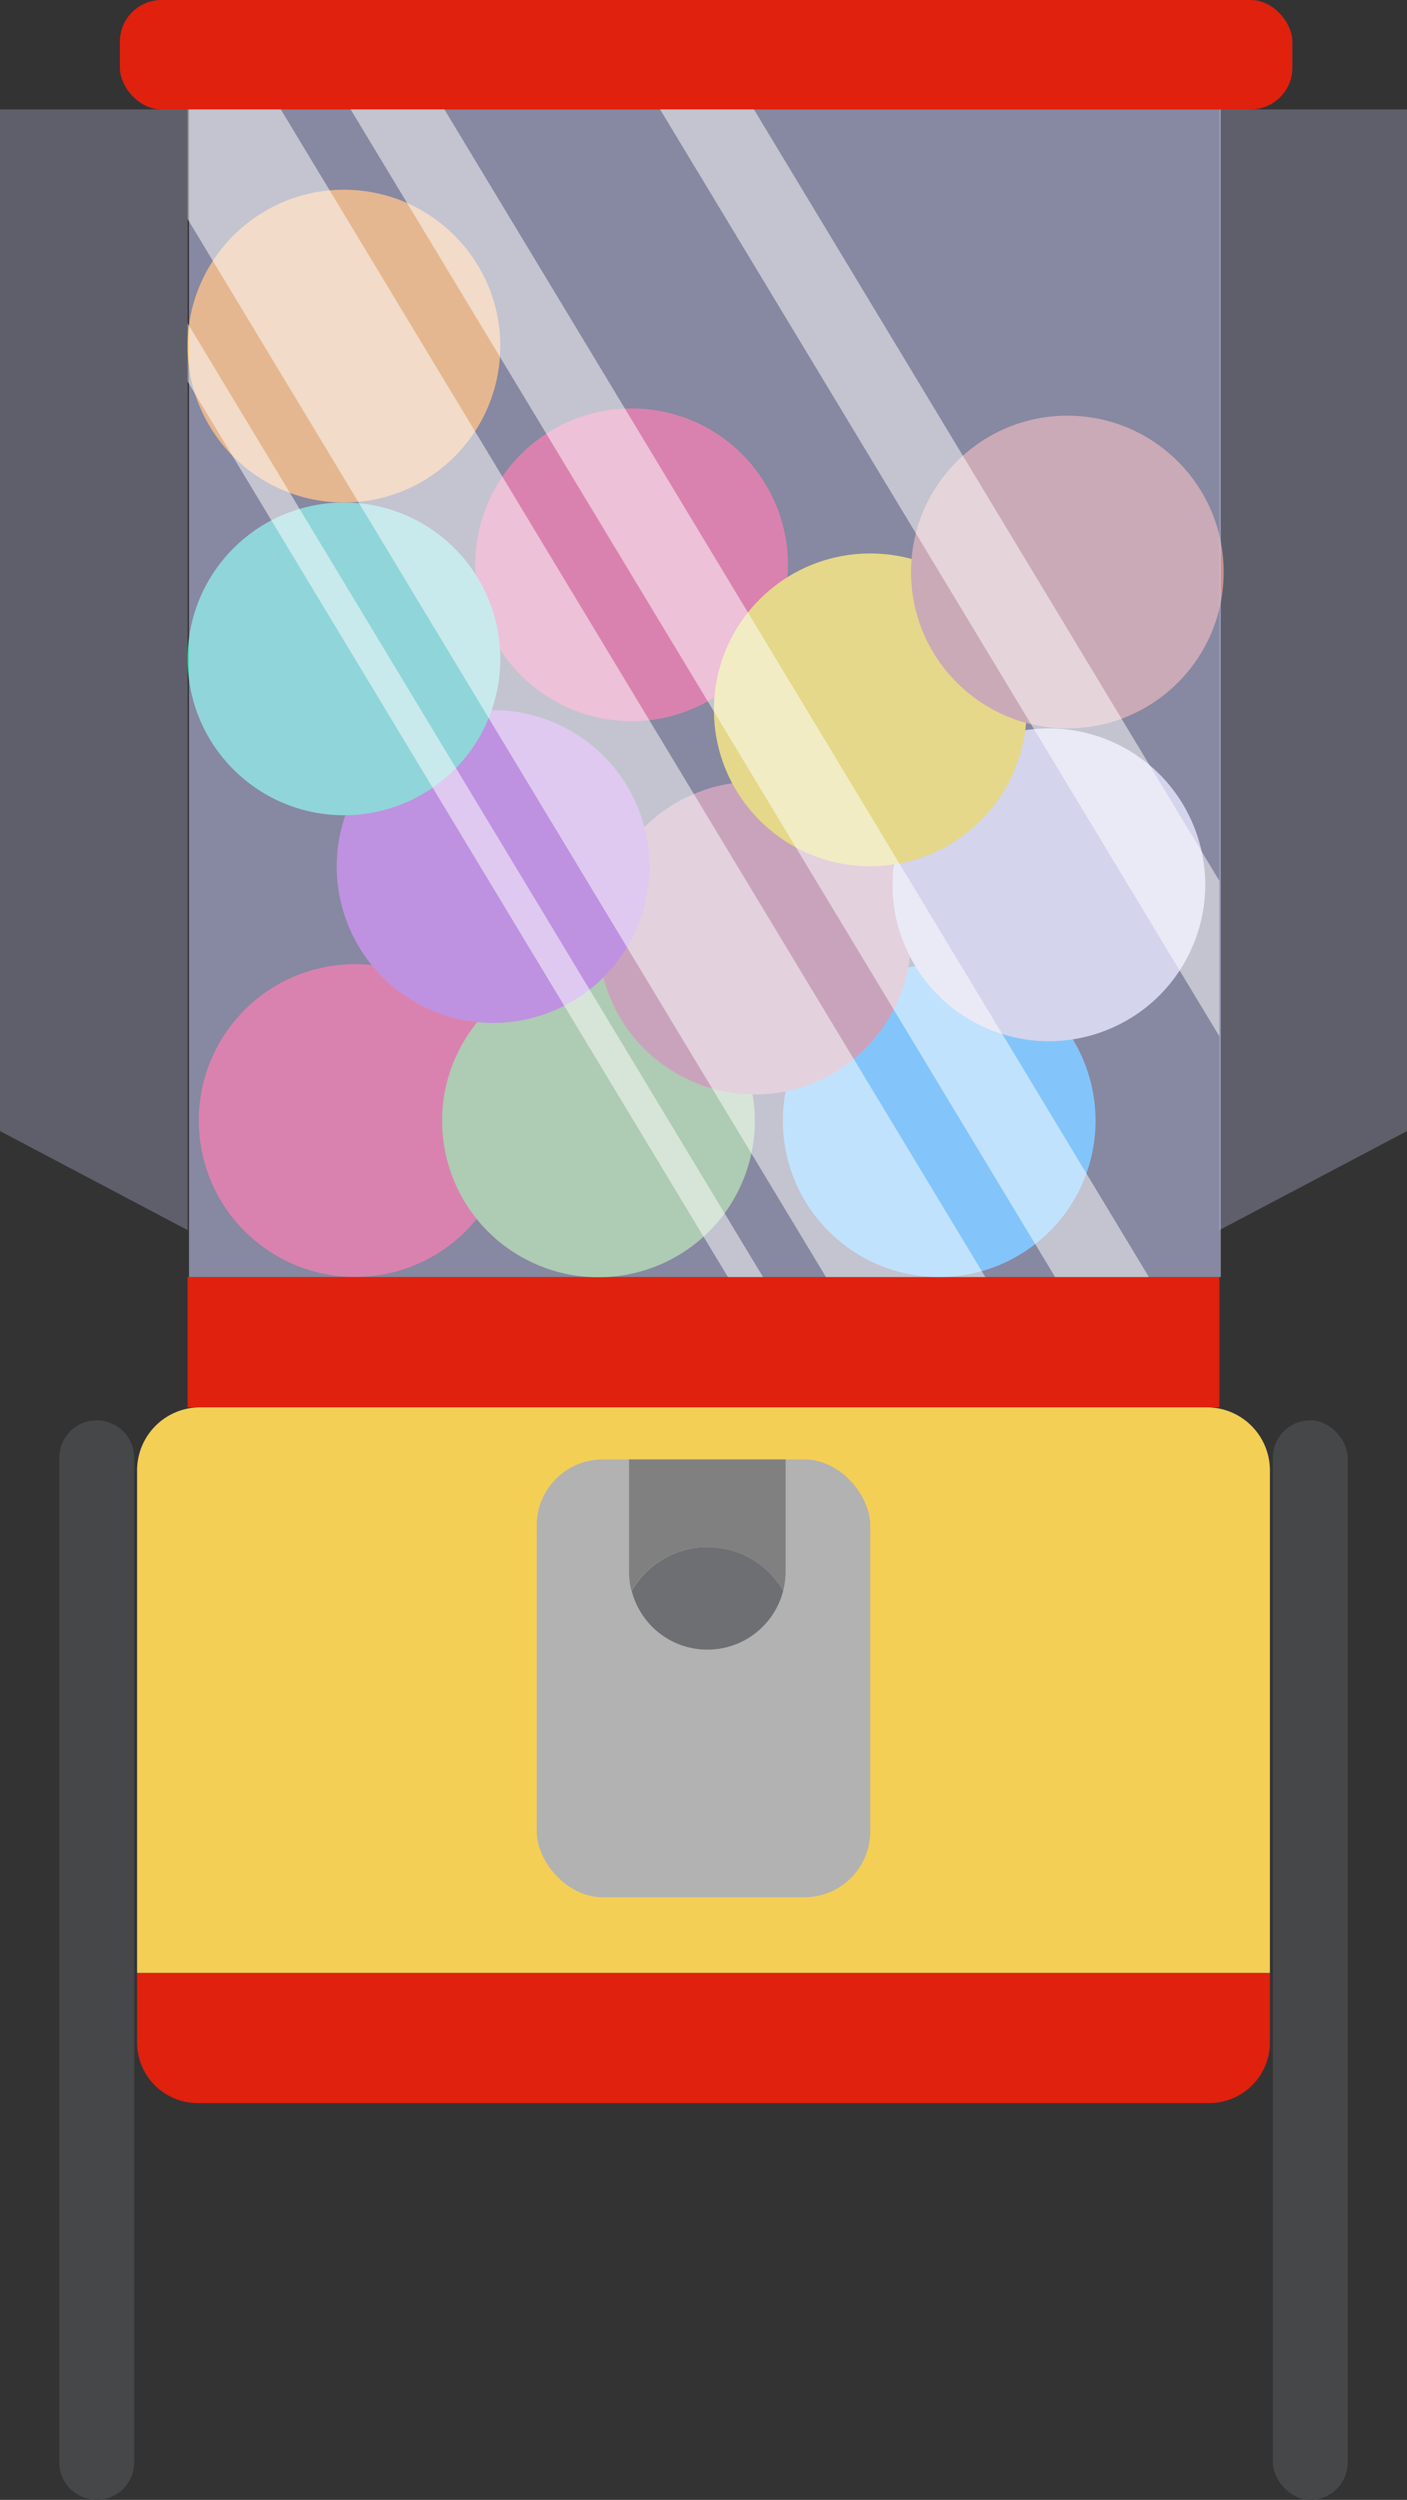 <svg id="Layer_1" data-name="Layer 1" xmlns="http://www.w3.org/2000/svg" viewBox="0 0 304.11 540.2"><rect x="0" y="0" width="304.11" height="540.2" fill="#333333" stroke="none"/><defs><style>.cls-1{fill:#df210e;}.cls-2{fill:#f4cf56;}.cls-3{fill:#b2b2b2;}.cls-4{fill:gray;}.cls-5{fill:#6d6f72;}.cls-6{fill:#e82551;}.cls-7{fill:#88c45a;}.cls-8{fill:#29b6f6;}.cls-9{fill:#c16e6d;}.cls-10{fill:#ab47bc;}.cls-11{fill:#d9d8d8;}.cls-12{fill:#ffe000;}.cls-13{fill:#45dbad;}.cls-14{fill:#ff990e;}.cls-15{fill:#c47c60;}.cls-16,.cls-17{fill:#cfd1ff;}.cls-16{opacity:0.54;}.cls-17{opacity:0.28;}.cls-18{opacity:0.5;}.cls-19{fill:#fff;}.cls-20{fill:#464749;}</style></defs><rect class="cls-1" x="25.91" width="253.42" height="23.65" rx="9.01"/><path class="cls-2" d="M43.25,304.11h217.6a13.63,13.63,0,0,1,13.63,13.63V426.34a0,0,0,0,1,0,0H29.63a0,0,0,0,1,0,0V317.74A13.63,13.63,0,0,1,43.25,304.11Z"/><rect class="cls-1" x="40.55" y="275.95" width="223.01" height="28.16"/><path class="cls-1" d="M29.63,426.34H274.48a0,0,0,0,1,0,0v15a13.11,13.11,0,0,1-13.11,13.11H42.74a13.11,13.11,0,0,1-13.11-13.11v-15A0,0,0,0,1,29.63,426.34Z"/><rect class="cls-3" x="116.01" y="315.37" width="72.09" height="94.61" rx="14.24"/><path class="cls-4" d="M701,844.19a18.87,18.87,0,0,1,16.36,9.45,16.61,16.61,0,0,0,.53-4.2v-24.2H684.05v24.2a16.61,16.61,0,0,0,.53,4.2A18.87,18.87,0,0,1,701,844.19Z" transform="translate(-548.09 -509.87)"/><path class="cls-5" d="M701,866.34h0a16.89,16.89,0,0,0,16.36-12.7,18.9,18.9,0,0,0-32.73,0A16.89,16.89,0,0,0,701,866.34Z" transform="translate(-548.09 -509.87)"/><circle class="cls-6" cx="624.85" cy="752.03" r="33.79" transform="translate(-900.86 257.54) rotate(-51.18)"/><circle class="cls-6" cx="684.58" cy="631.9" r="33.79" transform="translate(-578.93 718.79) rotate(-82.54)"/><circle class="cls-7" cx="677.42" cy="752.03" r="33.79" transform="translate(-846.4 511.2) rotate(-63.4)"/><circle class="cls-8" cx="751.08" cy="752.03" r="33.79" transform="translate(-859.86 241.49) rotate(-45)"/><circle class="cls-9" cx="711.21" cy="712.57" r="33.79" transform="translate(-766.64 -183.46) rotate(-22.5)"/><circle class="cls-10" cx="654.64" cy="697.05" r="33.79" transform="translate(-811.33 455.36) rotate(-63.08)"/><circle class="cls-11" cx="774.79" cy="701.06" r="33.79" transform="translate(-757.39 -160) rotate(-22.5)"/><circle class="cls-12" cx="188.1" cy="153.39" r="33.79"/><circle class="cls-13" cx="622.43" cy="652.25" r="33.79" transform="translate(-826.99 121.29) rotate(-45)"/><circle class="cls-14" cx="74.34" cy="74.79" r="33.79"/><circle class="cls-15" cx="230.7" cy="123.61" r="33.79"/><rect class="cls-16" x="40.85" y="23.65" width="223.01" height="252.3"/><polygon class="cls-17" points="263.56 265.81 304.11 244.41 304.11 23.65 263.56 23.65 263.56 265.81"/><polygon class="cls-17" points="40.55 265.81 0 244.41 0 23.65 40.55 23.65 40.55 265.81"/><g class="cls-18"><polygon class="cls-19" points="263.56 190.35 162.96 23.65 142.68 23.65 263.56 223.95 263.56 190.35"/><polygon class="cls-19" points="75.79 23.65 228.05 275.95 248.32 275.95 96.06 23.65 75.79 23.65"/><polygon class="cls-19" points="40.55 23.65 40.55 47.33 178.52 275.95 212.96 275.95 60.7 23.65 40.55 23.65"/><polygon class="cls-19" points="40.55 82.44 157.33 275.95 164.92 275.95 40.55 69.86 40.55 82.44"/></g><path class="cls-20" d="M569,1050.06h0a8.12,8.12,0,0,0,8.1-8.09V824.87a8.12,8.12,0,0,0-8.1-8.09h0a8.12,8.12,0,0,0-8.1,8.09V1042A8.12,8.12,0,0,0,569,1050.06Z" transform="translate(-548.09 -509.87)"/><rect class="cls-20" x="275.11" y="306.91" width="16.19" height="233.29" rx="8.1"/></svg>